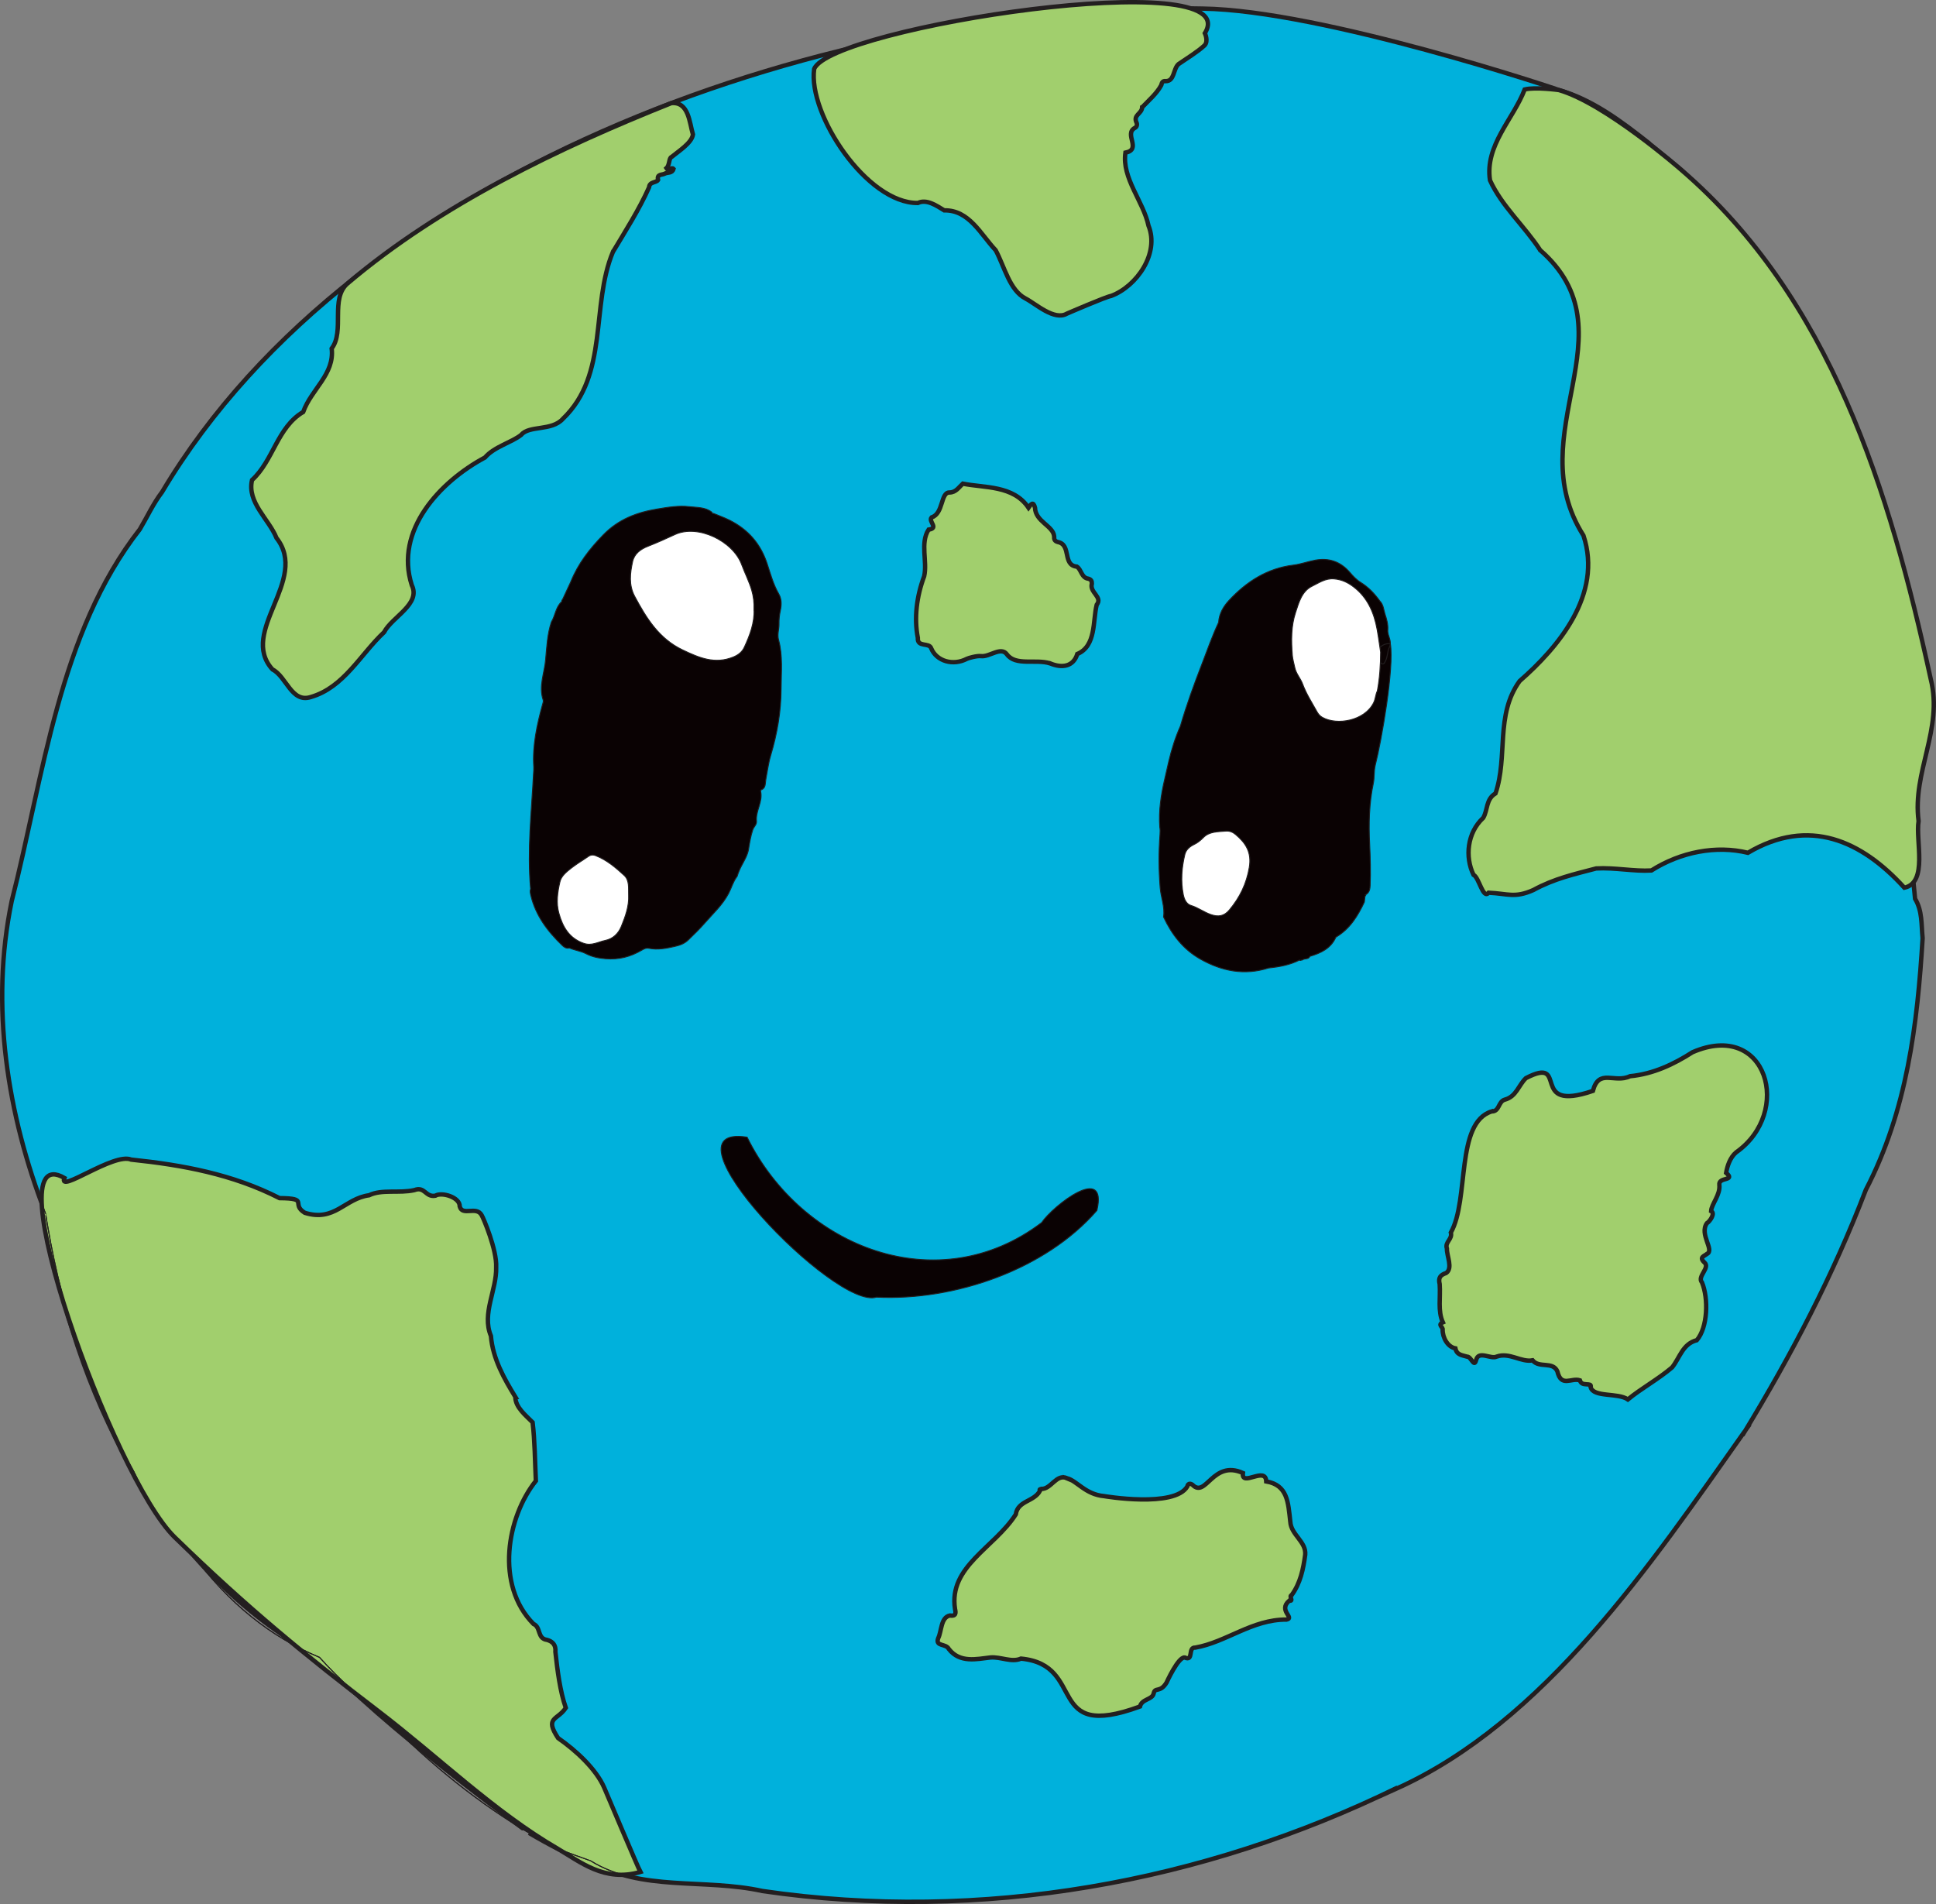 <?xml version="1.0" encoding="UTF-8"?>
<svg id="Layer_2" data-name="Layer 2" xmlns="http://www.w3.org/2000/svg" viewBox="0 0 2023.33 1990.18">
  <rect x="0" y="0" width="2023.33" height="1990.18" fill="#808080" stroke="none"/>
  <defs>
    <style>
      .cls-1 {
        fill: none;
      }

      .cls-1, .cls-2, .cls-3, .cls-4, .cls-5 {
        stroke: #231f20;
        stroke-miterlimit: 10;
      }

      .cls-2 {
        fill: #fff;
      }

      .cls-3 {
        fill: #00b1dc;
      }

      .cls-3, .cls-5 {
        stroke-width: 4.6px;
      }

      .cls-4 {
        fill: #0a0203;
      }

      .cls-5 {
        fill: #a1cf6d;
      }
    </style>
  </defs>
  <g id="Bakgrunn">
    <g>
      <path class="cls-3" d="m47.27,1267.44c-.13-.21.37.92.24.71.04.25.44,2.26.48,2.22,28.65,182.92,116.87,370.35,285.97,461.99,61.93,69.54,219.32,183.92,218.93,183.52,10.05,5.91,20.17,11.58,30.38,16.72,0,0,34.16,12.65,34.33,12.58,52.07,32.23,118.38,17.96,179.22,31.39,228.9,33.49,460.81-8.76,663.83-108.13-.64.49-1.28.99-1.92,1.48,155.76-69.99,266.72-234.95,364.28-373.24-.32.18-.39.4-.2.67,49.4-81.08,93.43-165.31,127.2-253.68,43.19-83.16,53.89-173.14,59.33-263.02-1.45-14.26-.16-28.49-7.91-41.25-.62-4.16-47.05-579.41-244.59-761.94-11.09-9-22.47-18.66-34.2-28.18.42.29.88.49,1.28.82-29.08-23.05-59.9-46.19-94.75-55.98h0c.87-.16-247.68-83.39-372.12-85.12C876.32.4,374.04,170.67,169.31,514.4c-9.17,12.01-15.46,25.86-23.14,38.76C61.29,661.77,45.63,811.28,12.23,941.85c-22.67,109.22-4.66,223.17,35.03,325.59Z"/>
      <g>
        <g>
          <path class="cls-4" d="m1361.24,1003.34c-.48.03-.96.13-1.41.29-.6.38-1.16.3-1.68-.16-10.2,5.2-21.24,7.14-32.47,8.34-25.15,7.94-48.64,3.36-71.1-9.32-18.03-10.17-29.93-25.66-38.55-44.06,1.58-10.43-2.67-20.19-3.5-30.38-1.52-18.59-1.61-37.12-.19-55.69.21-2.71.24-5.38-.25-8.05-1.16-17.07,1.36-33.79,5.25-50.31,1.42-6.02,2.72-12.06,4.14-18.07,2.99-12.66,6.85-25.07,12.19-36.98,6.4-22.15,14.31-43.76,22.64-65.25,5.6-14.45,10.65-29.11,17.29-43.14.54-9.08,5.02-16.7,10.82-22.93,18.25-19.62,39.88-33.6,67.25-36.94,7.77-.95,15.16-3.74,22.85-5.16,14.57-2.69,26.59,1.62,36.19,12.77,3.36,3.9,6.89,7.72,11.23,10.4,8.2,5.07,14.61,11.82,20.15,19.55,3.75,3.74,3.88,8.91,5.35,13.55,1.78,5.4,3.35,10.83,2.95,16.61-.57,6.09,4.71,11.59,1.77,17.91-2.41,4.58-1.71,10.05-4.21,14.6-.74,1.35-1.2,3.27-3.21,3.01-1.92-.25-2.29-2.11-2.58-3.65-.55-2.89-.23-5.92-1.31-8.73-3.06-14.98-3.67-30.54-10.94-44.52-7.5-14.41-17.18-26.07-34.42-28.89-9.64-1.58-25.89,5.56-30.69,14.09-7.78,13.82-11.18,28.71-12.66,44.57-2.15,23.02,7.89,41.85,17.78,61,1.48,2.86,3.44,5.52,4.52,8.56,3.29,9.25,10.48,13.72,19.55,14.71,14.1,1.55,36.38-3.28,41.44-22.07.67-2.47-8.77-57.48,17.61-56.29,4.15,25.58-9.35,101.93-15.69,126.86-1.63,6.42-.76,12.83-2.09,19.16-4.46,21.11-4.88,42.33-3.84,63.91.68,14.1,1.07,28.4.52,42.62-.15,3.94-.7,7.51-4.41,9.76h.08c-.08.84-.83,1.34-1.09,2.08-.2,1.9-.4,3.79-.61,5.69-6.91,14.74-15.25,28.32-29.87,36.81l-.04.27c-5.31,11.57-15.6,16.34-26.93,19.7l-.08-.02c-1.44,3.6-5.46,1.9-7.73,3.78Z"/>
          <path class="cls-2" d="m1281.01,868.7c4-.31,7.27.96,10.35,3.55,10.74,9.05,16.96,18.8,14.27,34.47-2.95,17.15-9.84,31.24-20.74,44.36-5.77,6.94-12.01,7.36-19.25,4.92-7.3-2.46-13.51-7.31-21.07-9.6-4.72-1.43-7.05-6.7-7.96-11.48-2.68-13.94-1.67-27.85,1.62-41.6,1.22-5.1,5.02-8.33,9.44-10.48,3.9-1.89,6.94-4.3,10.02-7.46,6.22-6.35,15.12-5.92,23.33-6.69Z"/>
          <path class="cls-2" d="m1442.92,681.58c-.07,13.63-.91,27.2-3.44,40.62-1.92,3.85-1.88,8.25-3.82,12.22-9.29,18.94-38.1,24.18-53.66,15.42-2.43-1.36-4.2-3.37-5.53-5.75-5.3-9.57-11.31-18.82-15.1-29.11-2.24-6.09-6.92-10.78-8.27-17.57-.81-4.06-2.13-8.14-2.47-12.4-1.19-15.07-1.39-30.44,3.31-44.64,3.36-10.16,6.43-22.43,17.39-27.71,7.04-3.39,13.81-8.33,22.78-7.62,8.21.64,14.81,3.91,20.96,8.7,14.33,11.16,20.95,26.67,24.13,43.95,1.46,7.92,2.48,15.92,3.7,23.89Z"/>
        </g>
        <g>
          <path class="cls-4" d="m554.54,928.95c-3.62-40.37,1.01-80.53,3.08-120.76.11-2.15.36-4.32.22-6.46-1.46-22.38,3.31-43.88,9.14-65.24.42-1.54,1.17-3.38.71-4.72-4.95-14.61,1.47-28.48,2.58-42.69,1.17-13.1,1.78-26.29,6-38.92,4.05-6.64,4.42-15.11,10.29-20.85.55-.23.74-.63.56-1.2.11-.82.72-1.39,1.09-2.08,2.78-5.99,5.57-11.97,8.35-17.96,7.6-18.93,19.62-34.34,33.97-49.03,15.97-16.35,35.02-23.47,56.22-26.96,11.08-1.83,22.63-3.83,33.63-2.48,7.76.95,16.67.34,23.61,5.83.22.87.64,1.48,1.68,1.24,5.69,2.38,11.55,4.44,17.04,7.21,19.29,9.73,32.31,24.7,39.08,45.51,3.47,10.67,6.46,21.65,12.16,31.57,3.03,5.28,2.86,11.3,1.61,17.14-1.02,4.76-1.56,9.33-1.44,14.35.12,5.27-2.01,10.61-.46,16.31,4.58,16.78,2.74,33.76,2.68,50.91-.09,24.21-4.09,47.15-10.93,70.04-2.44,8.15-3.42,16.73-5.06,25.12-.78,4,.26,8.82-4.9,10.83-.67.26-.69.64-.54,1.27,2.57,11-5.37,20.58-4.27,31.41.36,3.56-2.86,5.82-3.92,9.03-2.2,6.61-3.29,13.32-4.36,20.01-1.04,6.59-4.52,12.02-7.4,17.58-1.87,3.6-3.43,7.13-4.54,10.96l-.34.49c-3.96,5.25-5.61,11.73-8.64,17.47-6.35,12.03-15.97,20.72-24.59,30.59-5.56,6.37-11.49,12.19-17.56,18.02-4.25,4.09-8.88,5.54-14.13,6.76-8.95,2.08-17.89,3.76-27.08,1.94-2.91-.57-5.27.72-7.55,2.05-11.62,6.83-23.65,9.95-37.57,8.86-7.51-.59-14.12-1.97-20.5-5.25-5.57-2.86-11.8-3.54-17.46-6-3,.82-5.32-.7-7.25-2.54-15.32-14.67-27.86-31.13-32.93-52.27-.57-2.36-1.04-4.72-.28-7.13Z"/>
          <path class="cls-2" d="m788.05,636.89c.62,14.21-4.36,27.03-10.1,39.54-2.22,4.83-6.01,8.05-11.54,10.32-19.37,7.93-35.86.76-52.97-7.38-24.8-11.81-38.01-33.37-50.17-56.12-6.24-11.67-4.8-24.05-2.15-36.16,1.83-8.39,8.27-13.06,16.18-16.16,9.47-3.71,18.77-7.88,27.99-12.18,23.93-11.16,60.73,6.67,69.85,31.38,3.31,8.97,7.79,17.56,10.52,26.84,1.93,6.55,2.57,13.19,2.38,19.93Z"/>
          <path class="cls-2" d="m657.01,935.61c.52,11.63-3.39,22.27-7.64,32.72-3.07,7.54-8.78,13.04-16.93,14.7-7.35,1.5-14.04,5.94-22.48,2.97-15.27-5.38-21.91-17.29-25.86-31.41-3.05-10.89-1.42-22.01,1.05-32.76,1.42-6.18,6.75-10.36,11.53-14.19,5.63-4.51,11.96-8.12,17.88-12.27,2.67-1.87,5.06-2.17,8.24-.92,11.51,4.52,20.74,12.44,29.56,20.54,5.66,5.2,4.37,13.42,4.63,20.62Z"/>
        </g>
      </g>
      <path class="cls-4" d="m1088.64,1277.92c12.15-17.81,69.27-62.35,57.74-12.71-53.55,61.78-148.53,94.66-230.47,90.63-43.07,13.83-231.61-182.48-135.12-167.2h0c57.3,115.89,199.77,171.32,307.86,89.29Z"/>
      <g>
        <path class="cls-5" d="m1115,1545.03c10.67,2.86,19.37,17.1,39.03,18.81,0,0,73.33,12.52,86.81-10.07.84-4.22,4.22-2.73,5.36-1.87,14.2,14.65,21.14-26.42,52.78-12.24-1.88,15.2,23.86-7.5,24.37,8.76,22.38,3.97,22.85,21.6,25.17,42.33.83,13.49,16.79,20.83,15.57,34.31-2.03,15.11-5.08,29.77-14.18,42.25-3.3,1.13,2.61,6.66-2.47,5.74-12.07,10.38,6.15,17.97-2.87,19.81-35.87-.31-62.98,23.66-95.41,29.3-8.07-.6-1.31,14.74-11.05,10.33-6.78-.75-18.93,26.21-18.93,26.21-6.81,11.2-12.13,4.29-13.49,11.44-1.45,6.59-12.4,5.55-14.29,13.59-100.48,36.87-54.67-43.46-124.36-50.08-9.84,4.35-21.31-2.13-31.99-1.17-14.37,1.62-31.86,6.04-43.41-8.83-2.98-6.04-14.43-2.3-11.12-11.34,3.66-7.41,2.62-21.64,12.11-23.69,6.63,1.04,6.41-2.73,5.47-6.82-6.92-44.51,41.28-64.05,63.5-98.91,2.05-14.48,19.13-13.09,25.33-24.71-1.19-1.96.76-1.45,1.48-1.91,10.11.36,15.54-16.07,26.59-11.23Z"/>
        <path class="cls-5" d="m1559.02,1161.72c8.19.14,6.77-10.49,13.71-12.33,12.09-3.2,14.34-15.24,22.03-22.49,46.44-24.02,1.71,36.69,69.97,13.36,6.38-23.91,22.38-7.55,38.85-15.36,24.1-2.26,45.53-12.38,65.27-25.05,78.05-33.89,105.09,62.92,45.57,104.64-6.4,5.4-9.21,14.39-10.43,21.42,10.32,8.83-8.15,3.99-7.09,12.49,1.25,10.4-8.21,20.08-8.61,27.51,4.66,2.28-1.3,10.79-4.41,12.64-8.22,11.71,8.37,28.18.06,32.09-2.69,2.37-8.68,3.35-2.52,9.07,6.06,5.48-8.01,14.66-2.69,20.68,7.01,17.05,6.01,47.02-5.35,60.42-14.97,3.9-17.69,18.27-25.86,28.48-14.45,12.29-32.35,22.06-46.22,33.46-10.47-7.3-36.17-1.83-38.92-12.92.99-2.99-1.96-2.65-3.58-2.83-3.2-.34-6.3,0-7.66-4.23-8.99-2.94-19.54,7.75-23.53-9.42-4.91-10.79-18.95-2.87-25.9-11.46-11.97,2.29-24.04-8.66-37.52-3.91-6.04,3.11-18.84-6.73-21.43,3.43-2.22,8.83-5.12-3.56-9.54-3.38-4.95-1.54-10.8-1.61-12.15-8.64-7.99-1.42-13.49-11.14-13.35-19.61.62-2.49-5.67-5.1.22-7.59-5.47-11.97-2.31-25.9-3.32-39.95-1.56-6.46.34-9.45,6.82-11.65,7.2-5.18.51-17.73.73-25.52-2.38-6.88,5.97-9.67,4.13-16.73,19.49-34.53,4.56-114.81,42.71-126.64Z"/>
        <path class="cls-5" d="m1097.4,693.37c-15.06-4.75-35.94,3.05-45.12-9.46-6.24-8.5-18.14,3.01-26.97,1.89-4.4-.55-13.34,2.05-14.75,2.79-14.57,7.65-31.76,2.5-37.32-10.85-2.01-6.58-14.8-.7-14-11.04-4.05-20.65-1.25-43.47,6.62-64.38,3.5-15.59-4.43-34.49,4.59-48.72,11.18-1.56-.59-8.59,3.19-12.8,12.51-3.96,9.25-26.31,18.67-26.02,6.79-.1,9.77-5.47,13.93-9.24,22.59,4.59,52.82,1.53,68.65,25.15,2.42-3.42,4.92-7.3,6.79-.08.42,14.72,19.11,18.9,20.04,30.11-.17,2.84.29,4.89,3.92,5.83,14.31,2.89,4.49,24.32,19.81,25.72,4.78,3.07,4.7,11.74,12.02,12.62,3.13.97,3.64,2.58,3.63,5.2-2.62,9.26,11.68,13.9,5.06,22.07-4.18,16.96-.43,43.08-20.28,51.44-4.02,13.15-15.82,15.1-28.47,9.76Z"/>
        <path class="cls-5" d="m1609.71,261.52c-16.43-25.24-40.27-46.07-52.5-73.06-5.57-36.5,24.21-63.66,36.25-94.94,10.98-2.79,35.69.59,35.69.59,48.4,13.82,127.62,83.13,127.62,83.13,156.7,134.7,218.06,335.13,261.11,532.81,13.12,51.93-19.52,96.88-12.74,148.18-3.37,20.17,10.11,64.32-14.89,69.63-44.66-49.16-99.61-74.18-163.5-36.49-33.26-8.07-70.28-.88-100.88,18.49-18.33,1.11-37.83-3.21-57.69-2.12-23.28,6.13-43.82,10.62-65.68,22.57-19.53,8.71-26.68,3.71-46.7,2.8-5.98,7.22-10-16.07-15.82-18.7-9.07-18.7-6.65-44,10.15-59.56,4.9-8.39,2.62-19.36,12.83-25.55,13.21-38.58-.44-82.09,25.22-117.43,40-34.88,87.12-90.38,66.72-152.07-67.84-107.07,52.71-212.7-45.19-298.28Z"/>
        <path class="cls-5" d="m1193.69,112.12c-.42,7.02-9.68,7.95-5.89,16.05.88,1.8.45,4.66-1.92,5.6-11.35,6.48,7.58,22.36-9.69,25.81-3.92,26.66,18.74,50.86,24.13,76.36,11.64,28.85-12.22,63.24-38.99,73.36-5.05.64-46.31,18.52-46.31,18.52-13.15,7.75-32.55-10.28-43.22-15.79-16.68-8.62-21.87-33-31.2-50.46-15.68-16.63-27.73-42.22-53.8-41.69-7.79-4.77-18.38-12.16-27.53-7.71-53.24.61-114.97-92.63-108.39-140.08,17.66-43.81,453.03-110.13,408.33-37.37,0,0,3.97,8.24-.31,12.7h0c-7.47,6.95-18.48,13.53-27.26,19.61-5.69,5.11-4.03,18.06-13.47,17.8-3.4-.4-3.92,1.79-4.54,4.23-4.89,8.97-12.94,15.68-19.92,23.06Z"/>
        <path class="cls-5" d="m640.58,263.26c-23.51,56.58-3.93,128.27-52.36,174.56-11.57,12.97-35.21,6.56-43.5,16.71-10.02,7.98-28.22,12.36-37.91,23.69-47.07,25.19-94.76,76.24-76.47,133.38,9.74,19.9-20.42,32.97-28.97,49.23-24.9,23.34-41.9,57.73-76.67,67.78-20.08,6.37-25.34-21.52-39.94-28.89-35.8-39.63,38.77-93.51,4.19-137.44-7.86-19.63-30.97-37.18-25.55-60.5,22.45-20.61,26.2-54.98,53.46-71.19,8.56-23.89,32.94-39.38,29.78-66.33,13.89-18.2-1.86-52.34,16.68-68.06,97.52-82.73,221.57-141.86,338.28-188.42,18.26-1.77,18.9,20.41,22.61,32.78-1.19,8.9-15.02,17.43-22.38,23.56-2.83.84-1.83,8.46-5.33,11.64,2.42,3.71,5.06-1.58,7.37.78-1.31,4.88-6.13,3.3-9.14,4.98-2.81,1.57-8.49.18-6.97,6.51-1.73,3.22-8.97,1.6-9.4,7.73-10.3,23.12-24.82,45.87-37.76,67.5Z"/>
        <path class="cls-5" d="m538.54,1460.09c.11,11.02,10.91,19.25,18.1,26.63,2.32,19.41,2.46,41.14,3.39,61.15-30.31,37.93-42.7,108.92-2.47,149.57,7.92,3.31,3.67,15.32,14.14,16.64,5.92,1.62,9.43,5.44,8.75,12.53,2.11,19.41,4.84,41.21,10.86,58.51-8.55,13.11-22.58,9.55-8.06,31.61,18.8,13.01,39.87,32.53,48.24,51.92.12.28,35.51,83.92,37.77,88-37.4,10.98-63.11-10.77-86.03-24.05-66.38-38.46-125.52-96.45-187.63-143.9-76.26-58.25-136.58-107.56-212.97-181.85-64.71-62.93-192.05-419.56-115.28-375.58-7.14,16.97,51.77-26.86,69.7-19.19,53.94,5.64,105.97,15.21,155.09,40.26,31.73.27,11.25,5.91,26.35,15.31,31.36,9.83,41.62-14.86,67.21-18.3,13.27-6.46,31.48-1.83,47.27-5.37,11.21-4.28,11.51,7.68,21.99,5.84,6.76-4.13,25.91,1.64,25.48,11.21,2.83,10.53,17.48-.99,22.97,9.2,1.55,2.33,16.06,36.27,15.12,54.38.67,23.79-15.25,48.37-5.48,71.78,1.88,23.78,14.12,45.13,25.49,63.7Z"/>
      </g>
      <path class="cls-1" d="m2001.42,939.4c-.06-.41-.58-6.53-1.65-17.26,11.36-13.79,2.57-47.12,5.37-63.91-6.77-51.3,25.86-96.25,12.74-148.18-43.04-197.69-104.4-398.12-261.11-532.81,0,0-11.94-10.44-29.36-24.02-1.61-1.32-3.17-2.63-4.79-3.94.42.29.88.49,1.28.82-27.14-21.51-55.84-42.96-87.88-53.7-2.34-.86-4.65-1.65-6.88-2.28.87-.16-247.68-83.39-372.12-85.12-4.15-.09-8.33-.14-12.51-.19-63.53-20.42-278.86,10.99-361.5,42.99-287.8,69.93-572.02,224.71-713.71,462.61-9.17,12.01-15.46,25.86-23.14,38.76C61.29,661.77,45.63,811.28,12.23,941.85c-22.67,109.22-4.66,223.16,35.03,325.59-.13-.21.37.92.24.71.04.25.44,2.26.48,2.22,0,0,0,0,0,0,.58,4.1,1.31,8.43,2.16,12.98,15.14,88.06,44.18,176.6,89.49,254.49,17.97,37.89,34,64.93,42.99,69.01,5.41,5.38,11.02,10.53,16.72,15.59,40.23,54.66,83.93,88.55,134.6,109.92,19.47,21.86,48.38,48.16,78.85,73.92,45.77,45.46,98.77,87.04,154.16,117.65.48.27.96.54,1.45.81,4.93,2.7,9.87,5.34,14.83,7.87,0,0,.02,0,.03,0h0s34.16,12.65,34.33,12.58c52.06,32.23,118.39,17.96,179.22,31.39,228.9,33.49,460.81-8.76,663.83-108.13-.64.49-1.28.99-1.92,1.48,155.62-69.93,266.51-234.64,364.01-372.85,0,.09,0,.18.07.28,49.4-81.07,93.43-165.31,127.2-253.68,41.37-79.66,52.92-165.58,58.6-251.66.34-.37.54-.79.35-1.38-.1.25-.21.51-.31.76.23-3.58.48-7.16.69-10.74-1.45-14.26-.16-28.49-7.91-41.25Z"/>
      <path class="cls-1" d="m2001.42,939.4c-.06-.41-.58-6.53-1.65-17.26,11.36-13.79,2.57-47.12,5.37-63.91-6.77-51.3,25.86-96.25,12.74-148.18-43.04-197.69-104.4-398.12-261.11-532.81,0,0-11.94-10.44-29.36-24.02-1.61-1.32-3.17-2.63-4.79-3.94.42.29.88.49,1.28.82-27.14-21.51-55.84-42.96-87.88-53.7-2.34-.86-4.65-1.65-6.88-2.28.87-.16-247.68-83.39-372.12-85.12-4.15-.09-8.33-.14-12.51-.19-63.53-20.42-278.86,10.99-361.5,42.99-287.8,69.93-572.02,224.71-713.71,462.61-9.17,12.01-15.46,25.86-23.14,38.76C61.29,661.77,45.63,811.28,12.23,941.85c-22.67,109.22-4.66,223.16,35.03,325.59-.13-.21.37.92.24.71.04.25.44,2.26.48,2.22,0,0,0,0,0,0,.58,4.1,1.31,8.43,2.16,12.98,15.14,88.06,44.18,176.6,89.49,254.49,17.97,37.89,34,64.93,42.99,69.01,5.41,5.38,11.02,10.53,16.72,15.59,40.23,54.66,83.93,88.55,134.6,109.92,19.47,21.86,48.38,48.16,78.85,73.92,45.77,45.46,98.77,87.04,154.16,117.65.48.27.96.54,1.45.81,4.93,2.7,9.87,5.34,14.83,7.87,0,0,.02,0,.03,0h0s34.16,12.65,34.33,12.58c52.06,32.23,118.39,17.96,179.22,31.39,228.9,33.49,460.81-8.76,663.83-108.13-.64.49-1.28.99-1.92,1.48,155.62-69.93,266.51-234.64,364.01-372.85,0,.09,0,.18.07.28,49.4-81.07,93.43-165.31,127.2-253.68,41.37-79.66,52.92-165.58,58.6-251.66.34-.37.54-.79.35-1.38-.1.25-.21.51-.31.76.23-3.58.48-7.16.69-10.74-1.45-14.26-.16-28.49-7.91-41.25Z"/>
    </g>
  </g>
</svg>
